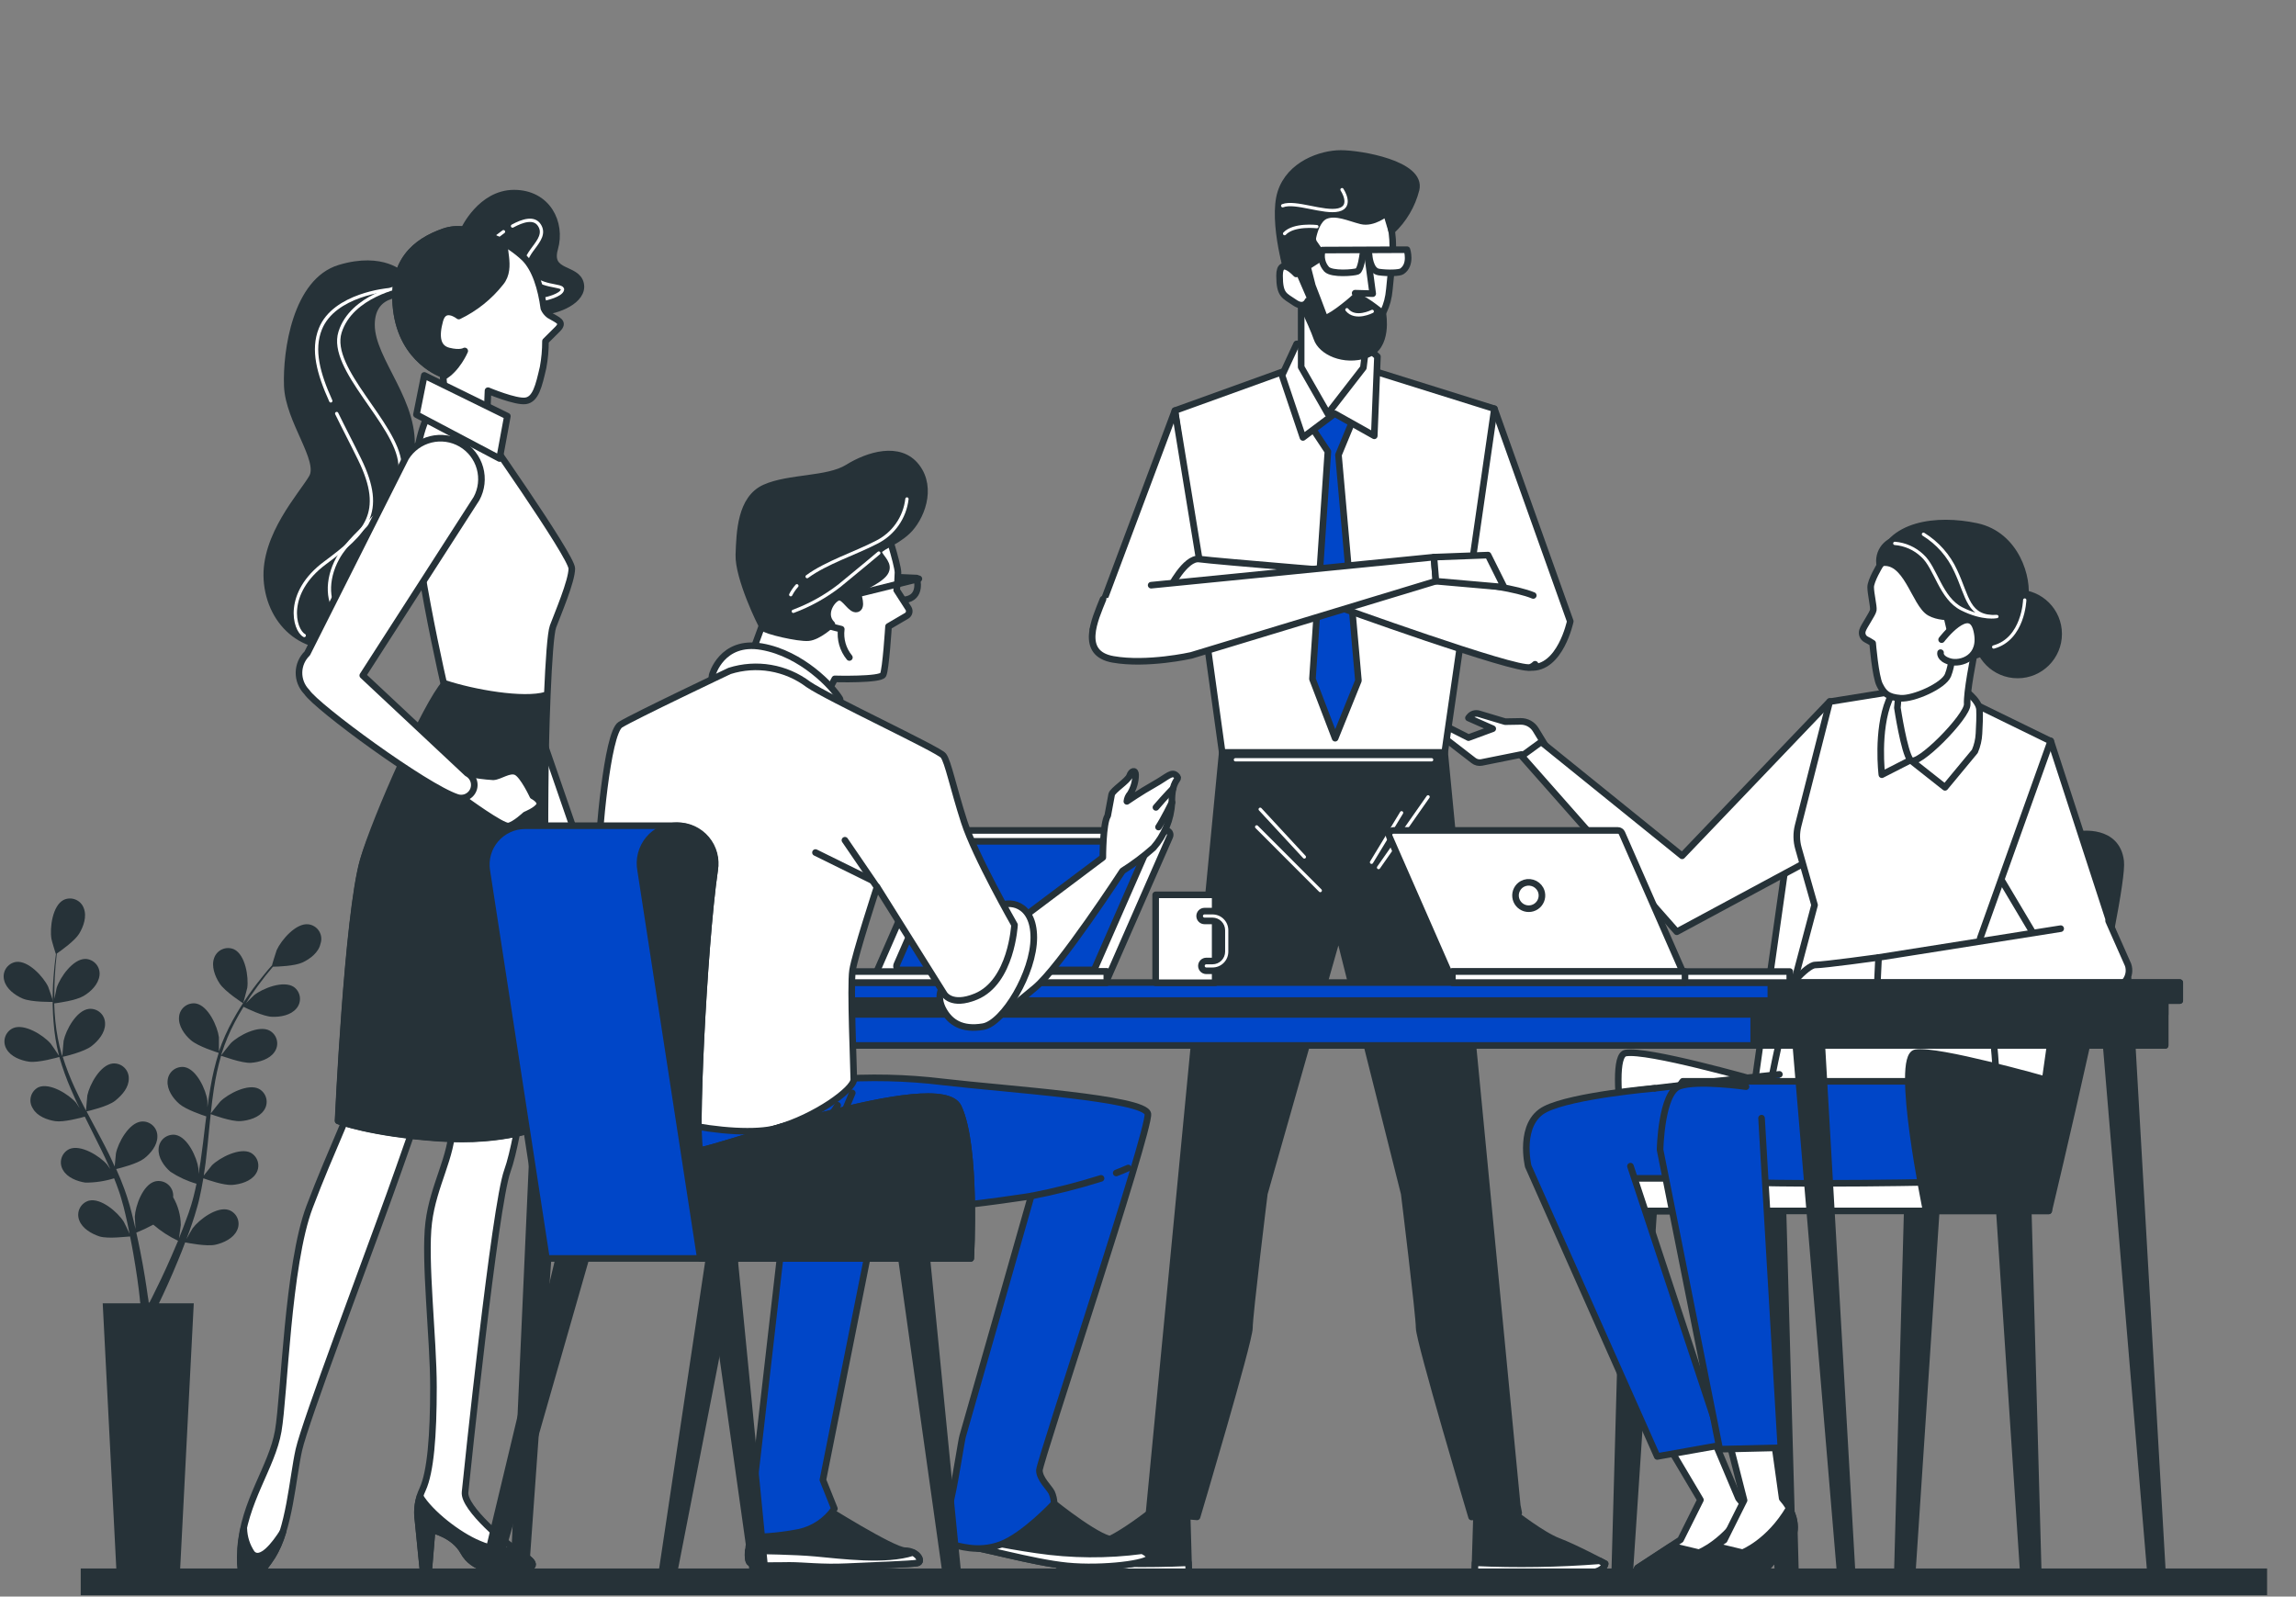 <?xml version="1.0" encoding="UTF-8"?> <svg xmlns="http://www.w3.org/2000/svg" width="348" height="242" viewBox="0 0 348 242" fill="none"><rect x="0" y="0" width="348" height="242" fill="#808080" stroke="none"/> <path d="M293.514 182.915L289.807 238.901C289.786 239.186 289.659 239.452 289.451 239.647C289.242 239.842 288.968 239.951 288.682 239.952C288.532 239.952 288.384 239.922 288.246 239.864C288.108 239.805 287.983 239.719 287.878 239.611C287.774 239.503 287.693 239.375 287.639 239.235C287.586 239.095 287.561 238.945 287.566 238.795L289.09 182.915H293.514Z" fill="#263238" stroke="#263238" stroke-linecap="round" stroke-linejoin="round"></path> <path d="M302.997 182.915L306.704 238.901C306.722 239.185 306.848 239.452 307.055 239.647C307.262 239.842 307.535 239.951 307.82 239.952C307.97 239.952 308.119 239.922 308.258 239.864C308.396 239.805 308.522 239.719 308.627 239.612C308.731 239.504 308.814 239.376 308.868 239.236C308.923 239.096 308.949 238.946 308.944 238.795L307.404 182.947L302.997 182.915Z" fill="#263238" stroke="#263238" stroke-linecap="round" stroke-linejoin="round"></path> <path d="M265.83 182.915L269.537 238.901C269.556 239.185 269.681 239.452 269.888 239.647C270.095 239.842 270.369 239.951 270.653 239.952C270.804 239.952 270.952 239.922 271.091 239.864C271.23 239.805 271.355 239.719 271.46 239.612C271.565 239.504 271.647 239.376 271.701 239.236C271.756 239.096 271.782 238.946 271.777 238.795L270.229 182.947L265.83 182.915Z" fill="#263238" stroke="#263238" stroke-linecap="round" stroke-linejoin="round"></path> <path d="M250.685 182.915L246.978 238.901C246.957 239.186 246.83 239.452 246.622 239.647C246.413 239.842 246.139 239.951 245.853 239.952C245.703 239.951 245.555 239.92 245.417 239.861C245.279 239.803 245.154 239.717 245.049 239.609C244.945 239.501 244.862 239.374 244.807 239.234C244.753 239.095 244.726 238.946 244.729 238.795L246.277 182.947L250.685 182.915Z" fill="#263238" stroke="#263238" stroke-linecap="round" stroke-linejoin="round"></path> <path d="M315.266 126.472C315.266 126.472 278.279 125.087 275.15 125.087C272.022 125.087 271.297 126.472 271.297 126.472L266.017 163.696C266.017 163.696 249.601 159.011 246.383 159.622C243.165 160.233 247.972 183.591 247.972 183.591H266.547L266.881 182.19H308.822L319.959 129.136C319.283 126.708 315.266 126.472 315.266 126.472Z" fill="white" stroke="#263238" stroke-linecap="round" stroke-linejoin="round"></path> <path d="M301.188 149.756C301.188 149.756 304.952 174.197 300.634 177.049C299.966 177.489 296.341 179.574 292.952 179.232C290.23 178.955 271.003 179.232 271.003 179.232C271.003 179.232 268.331 174.149 267.793 170.401C267.256 166.653 271.46 150.571 271.46 150.571L301.188 149.756Z" fill="white" stroke="#263238" stroke-linecap="round" stroke-linejoin="round"></path> <path d="M269.7 162.849C269.7 162.849 241.869 165.741 240.558 166.523C239.246 167.305 233.225 172.56 234.26 175.973C235.295 179.387 232.688 179.648 235.075 180.177C237.462 180.707 271.297 180.699 271.297 180.699" fill="#0046C8"></path> <path d="M269.7 162.849C269.7 162.849 241.869 165.741 240.558 166.523C239.246 167.305 233.225 172.56 234.26 175.973C235.295 179.387 232.688 179.648 235.075 180.177C237.462 180.707 271.297 180.699 271.297 180.699" stroke="#263238" stroke-linecap="round" stroke-linejoin="round"></path> <path d="M244.387 183.55H310.517V178.613H244.387V183.55Z" fill="white" stroke="#263238" stroke-linecap="round" stroke-linejoin="round"></path> <path d="M294.899 163.9H255.06C255.06 163.9 252.966 166.262 252.697 171.232C252.428 176.202 252.966 177.269 256.64 178.564C260.315 179.86 292.952 179.2 292.952 179.2" fill="#0046C8"></path> <path d="M294.899 163.9H255.06C255.06 163.9 252.966 166.262 252.697 171.232C252.428 176.202 252.966 177.269 256.64 178.564C260.315 179.86 292.952 179.2 292.952 179.2" stroke="#263238" stroke-linecap="round" stroke-linejoin="round"></path> <path d="M263.508 227.121L259.337 217.238L252.501 218.534L257.732 227.349L254.717 233.386L248.2 237.647C248.2 237.647 247.442 238.396 250.701 238.144C253.96 237.891 260.722 238.144 260.722 238.144L264.983 233.133C264.983 233.133 266.531 230.583 263.508 227.121Z" fill="white" stroke="#263238" stroke-linecap="round" stroke-linejoin="round"></path> <path d="M265.333 231.439L265.504 237.899H264.486L263.125 234.673L265.333 231.439Z" fill="#263238" stroke="#263238" stroke-linecap="round" stroke-linejoin="round"></path> <path d="M260.73 238.176L264.991 233.166C264.991 233.166 266.091 231.3 264.575 228.612C261.545 233.793 257.512 235.349 257.512 235.349L253.308 234.339L248.208 237.679C248.208 237.679 247.45 238.429 250.709 238.176C253.968 237.924 260.73 238.176 260.73 238.176Z" fill="#263238" stroke="#263238" stroke-linecap="round" stroke-linejoin="round"></path> <path d="M247.124 176.764L261.096 219.006L251.182 220.766L231.629 176.772C231.629 176.772 230.056 170.205 234.252 168.112C238.448 166.018 250.79 164.959 250.79 164.959" fill="#0046C8"></path> <path d="M247.124 176.764L261.096 219.006L251.182 220.766L231.629 176.772C231.629 176.772 230.056 170.205 234.252 168.112C238.448 166.018 250.79 164.959 250.79 164.959" stroke="#263238" stroke-linecap="round" stroke-linejoin="round"></path> <path d="M291.941 183.542C291.941 183.542 287.126 160.152 290.353 159.573C293.579 158.995 309.987 163.647 309.987 163.647L315.266 126.472C315.266 126.472 320.839 125.592 321.426 130.545C322.012 135.499 310.517 183.542 310.517 183.542H291.941Z" fill="#263238" stroke="#263238" stroke-linecap="round" stroke-linejoin="round"></path> <path d="M235.246 114.675L232.761 110.601C232.522 110.211 232.184 109.89 231.783 109.67C231.381 109.45 230.93 109.339 230.472 109.347L228.134 109.387L224.133 108.19C223.879 108.116 223.609 108.119 223.356 108.199C223.104 108.278 222.881 108.431 222.716 108.638L222.569 108.825L226.252 110.455L222.577 111.807L218.675 109.827C218.521 109.749 218.344 109.727 218.176 109.765C218.007 109.804 217.858 109.901 217.754 110.039C217.636 110.193 217.583 110.387 217.607 110.579C217.632 110.772 217.731 110.947 217.885 111.066L223.343 115.278C223.514 115.411 223.712 115.506 223.922 115.556C224.133 115.607 224.352 115.612 224.565 115.571L230.602 114.357L232.289 116.198L235.246 114.675Z" fill="white" stroke="#263238" stroke-linecap="round" stroke-linejoin="round"></path> <path d="M277.334 106.316L254.954 129.723L233.592 112.459L230.643 114.602L254.147 141.234L274.523 130.26L277.334 106.316Z" fill="white" stroke="#263238" stroke-linecap="round" stroke-linejoin="round"></path> <path d="M310.818 112.296L322.55 148.347L312.431 148.64L302.37 131.719C302.37 131.719 308.024 114.651 310.818 112.296Z" fill="white" stroke="#263238" stroke-linecap="round" stroke-linejoin="round"></path> <path d="M298.052 106.104L310.818 112.337L300.129 142.228L301.392 150.563L271.46 150.612L275.028 137.185L272.584 128.582C272.267 127.466 272.25 126.285 272.535 125.16L277.325 106.357L289.905 104.336L298.052 106.104Z" fill="white" stroke="#263238" stroke-linecap="round" stroke-linejoin="round"></path> <path d="M297.441 104.353C297.441 104.353 299.95 106.047 300.031 107.554C300.072 108.442 300.031 109.999 299.95 111.188C299.905 112.117 299.693 113.031 299.323 113.885L294.801 119.343L289.571 115.213L285.228 117.429C285.228 117.429 284.414 110.772 286.312 106.129C288.21 101.485 296.471 103.188 297.441 104.353Z" fill="white" stroke="#263238" stroke-linecap="round" stroke-linejoin="round"></path> <path d="M301.033 91.439C301.033 91.439 300.007 95.13 299.526 97.574C299.046 100.018 298.076 104.907 298.166 106.74C298.255 108.573 290.54 116.378 289.571 115.213C288.601 114.048 287.583 107.277 287.583 107.277L288.544 96.328C288.544 96.328 298.597 85.191 301.033 91.439Z" fill="white" stroke="#263238" stroke-linecap="round" stroke-linejoin="round"></path> <path d="M284.91 85.737C284.91 85.737 283.534 88.01 283.534 88.995C283.534 89.981 284.014 91.912 283.933 92.474C283.851 93.036 282.483 94.918 282.303 95.554C282.213 95.812 282.221 96.095 282.324 96.348C282.428 96.602 282.62 96.809 282.865 96.931C283.198 97.101 283.522 97.289 283.835 97.493C283.835 97.493 284.242 102.511 284.894 103.807C285.546 105.102 286.108 105.672 288.047 105.835C289.986 105.998 294.605 103.97 295.249 102.348C295.893 100.727 295.982 98.788 296.064 96.442C296.145 94.096 294.524 90.739 293.31 87.537C292.096 84.335 287.012 82.576 284.91 85.737Z" fill="white" stroke="#263238" stroke-linecap="round" stroke-linejoin="round"></path> <path d="M305.807 102.308C309.241 102.308 312.024 99.525 312.024 96.091C312.024 92.658 309.241 89.875 305.807 89.875C302.374 89.875 299.591 92.658 299.591 96.091C299.591 99.525 302.374 102.308 305.807 102.308Z" fill="#263238" stroke="#263238" stroke-linecap="round" stroke-linejoin="round"></path> <path d="M284.878 85.386C284.878 85.386 287.379 83.227 291.876 87.521C296.373 91.814 294.662 98.022 297.669 99.31C300.675 100.597 306.239 94.161 306.883 90.951C307.527 87.741 305.596 81.085 299.591 79.797C293.587 78.51 286.23 79.39 284.878 85.386Z" fill="#263238" stroke="#263238" stroke-linecap="round" stroke-linejoin="round"></path> <path d="M284.878 85.386C284.825 84.881 284.887 84.371 285.061 83.894C285.234 83.417 285.514 82.986 285.88 82.633C286.245 82.28 286.686 82.015 287.168 81.859C287.651 81.702 288.164 81.657 288.666 81.728C292.74 81.948 293.164 88.376 295.306 90.951C297.449 93.525 298.524 93.093 298.524 93.093C298.524 93.093 294.883 94.161 292.52 92.873C290.157 91.586 289.017 84.327 284.878 85.386Z" fill="#263238" stroke="#263238" stroke-linecap="round" stroke-linejoin="round"></path> <path d="M291.534 80.979C293.677 82.303 295.379 84.234 296.422 86.527C298.272 90.446 298.272 93.68 302.663 93.452C302.663 93.452 300.585 93.916 297.351 92.295C294.117 90.674 293.424 86.062 291.347 84.213C290.213 83.14 288.747 82.488 287.192 82.364" stroke="white" stroke-width="0.5" stroke-linecap="round" stroke-linejoin="round"></path> <path d="M306.883 90.951C306.883 90.951 306.696 96.833 302.182 98.071" stroke="white" stroke-width="0.5" stroke-linecap="round" stroke-linejoin="round"></path> <path d="M294.288 96.955C294.288 96.955 298.589 91.326 299.6 95.529C300.61 99.733 297.155 100.76 295.526 100.279C293.897 99.798 294.125 98.927 294.125 98.927" fill="white"></path> <path d="M294.288 96.955C294.288 96.955 298.589 91.326 299.6 95.529C300.61 99.733 297.155 100.76 295.526 100.279C293.897 99.798 294.125 98.927 294.125 98.927" stroke="#263238" stroke-linecap="round" stroke-linejoin="round"></path> <path d="M284.715 145.129C284.715 145.129 276.503 146.269 275.134 146.269C273.765 146.269 270.343 150.603 270.343 150.603H285.399L284.715 145.129Z" fill="white" stroke="#263238" stroke-linecap="round" stroke-linejoin="round"></path> <path d="M319.601 139.605L322.55 146.253C322.682 146.644 322.72 147.061 322.661 147.47C322.601 147.879 322.446 148.268 322.208 148.605C321.97 148.943 321.655 149.219 321.29 149.412C320.924 149.605 320.519 149.709 320.106 149.715L284.503 149.919L284.731 145.129L312.334 140.762" fill="white"></path> <path d="M319.601 139.605L322.55 146.253C322.682 146.644 322.72 147.061 322.661 147.47C322.601 147.879 322.446 148.268 322.208 148.605C321.97 148.943 321.655 149.219 321.29 149.412C320.924 149.605 320.519 149.709 320.106 149.715L284.503 149.919L284.731 145.129L312.334 140.762" stroke="#263238" stroke-linecap="round" stroke-linejoin="round"></path> <path d="M271.948 231.439L272.119 237.899H271.101L269.74 234.673L271.948 231.439Z" fill="#263238" stroke="#263238" stroke-linecap="round" stroke-linejoin="round"></path> <path d="M270.123 227.121L268.812 217.719L261.985 218.159L264.347 227.414L261.333 233.451L254.815 237.712C254.815 237.712 254.066 238.461 257.324 238.209C260.583 237.956 267.345 238.209 267.345 238.209L271.606 233.198C271.606 233.198 273.146 230.583 270.123 227.121Z" fill="white" stroke="#263238" stroke-linecap="round" stroke-linejoin="round"></path> <path d="M267.345 238.176L271.606 233.166C271.606 233.166 272.706 231.3 271.183 228.612C268.152 233.793 264.119 235.349 264.119 235.349L259.923 234.339L254.815 237.679C254.815 237.679 254.066 238.429 257.324 238.176C260.583 237.924 267.345 238.176 267.345 238.176Z" fill="#263238" stroke="#263238" stroke-linecap="round" stroke-linejoin="round"></path> <path d="M266.995 169.488L269.92 219.446L260.657 219.666L251.613 174.279C251.613 174.279 251.784 165.635 254.546 164.641C257.308 163.647 264.641 164.714 264.641 164.714" fill="#0046C8"></path> <path d="M266.995 169.488L269.92 219.446L260.657 219.666L251.613 174.279C251.613 174.279 251.784 165.635 254.546 164.641C257.308 163.647 264.641 164.714 264.641 164.714" stroke="#263238" stroke-linecap="round" stroke-linejoin="round"></path> <path d="M226.504 61.955L238 94.177C238 94.177 236.484 101.469 231.922 101.167C227.359 100.866 226.146 94.478 224.932 93.566C223.718 92.653 221.893 85.663 221.893 85.663L226.504 61.955Z" fill="white" stroke="#263238" stroke-linecap="round" stroke-linejoin="round"></path> <path d="M196.767 55.495L178.078 62.24L185.247 114.064H218.968L226.504 61.955L206.332 55.641L196.767 55.495Z" fill="white" stroke="#263238" stroke-linecap="round" stroke-linejoin="round"></path> <path d="M198.568 64.375L201.264 68.44L198.926 102.919L202.364 111.897L205.892 103.163L202.869 68.954L205.297 63.08L201.932 58.656L198.568 64.375Z" fill="#0046C8" stroke="#263238" stroke-linecap="round" stroke-linejoin="round"></path> <path d="M202.299 62.697L197.484 66.306L194.315 56.896L196.523 52.13L206.373 51.894L208.776 54.053L208.295 66.061L202.299 62.697Z" fill="white" stroke="#263238" stroke-linecap="round" stroke-linejoin="round"></path> <path d="M207.391 49.686L206.642 55.739L201.248 62.697L197.215 55.641V44.292C197.215 44.292 204.279 46.06 207.391 49.686Z" fill="white" stroke="#263238" stroke-linecap="round" stroke-linejoin="round"></path> <path d="M194.445 37.107C194.445 31.608 198.454 27.151 203.407 27.151C208.36 27.151 211.106 31.852 211.106 37.351C211.106 39.127 210.739 42.174 210.593 43.796C210.34 46.566 209.501 47.739 207.863 50.224C202.495 58.371 198.087 46.419 195.83 42.402C194.917 40.787 194.439 38.962 194.445 37.107Z" fill="white" stroke="#263238" stroke-linecap="round" stroke-linejoin="round"></path> <path d="M207.301 38.834L208.059 44.513L205.395 44.439" fill="white"></path> <path d="M207.301 38.834L208.059 44.513L205.395 44.439" stroke="#263238" stroke-linecap="round" stroke-linejoin="round"></path> <path d="M213.249 37.848L200.442 37.905C200.284 38.403 200.26 38.934 200.372 39.444C200.483 39.955 200.726 40.427 201.077 40.814C201.892 41.629 205.208 41.343 205.737 41.132C206.267 40.92 206.552 38.59 206.552 38.59H207.505C207.505 38.59 207.611 41.034 208.98 41.237C210.348 41.441 212.133 41.376 212.475 41.132C213.99 40.113 213.249 37.848 213.249 37.848Z" fill="white" stroke="#263238" stroke-linecap="round" stroke-linejoin="round"></path> <path d="M196.026 43.323C196.026 43.323 198.91 49.23 199.594 51.275C200.279 53.319 203.668 54.916 207.098 53.776C210.528 52.635 209.599 47.559 209.599 47.559C209.599 47.559 205.957 44.447 205.281 45.115C204.605 45.783 200.955 48.757 200.727 48.073C200.499 47.388 198.91 43.299 198.91 43.299L198.169 40.398L199.692 39.421C199.912 39.237 200.055 38.978 200.093 38.694C200.131 38.411 200.06 38.123 199.896 37.889L199.179 36.854C199.09 36.728 199.028 36.584 198.996 36.433C198.964 36.282 198.962 36.126 198.991 35.974C199.179 35.086 199.692 33.245 200.882 32.716C202.511 32.039 204.491 33.025 206.316 33.481C208.141 33.938 210.12 32.292 210.12 32.292L210.935 34.997C212.741 33.301 214.025 31.125 214.634 28.724C215.546 24.854 206.218 23.265 203.228 23.265C200.238 23.265 195.496 24.894 194.128 29.18C192.759 33.465 195.219 42.557 196.026 43.323Z" fill="#263238" stroke="#263238" stroke-linecap="round" stroke-linejoin="round"></path> <path d="M203.407 28.748C203.407 28.748 205.102 31.29 202.878 31.819C200.653 32.349 196.319 30.442 194.413 31.184" stroke="white" stroke-width="0.5" stroke-linecap="round" stroke-linejoin="round"></path> <path d="M199.594 34.353C199.594 34.353 196.107 33.929 194.706 35.412" stroke="white" stroke-width="0.5" stroke-linecap="round" stroke-linejoin="round"></path> <path d="M207.986 47.201C207.986 47.201 205.42 48.537 204.149 46.948" stroke="white" stroke-width="0.5" stroke-linecap="round" stroke-linejoin="round"></path> <path d="M196.458 41.523C196.458 41.523 193.94 38.752 193.94 41.775C193.94 44.798 194.698 44.798 196.205 45.849C197.712 46.9 198.226 45.596 198.226 45.596" fill="white"></path> <path d="M196.458 41.523C196.458 41.523 193.94 38.752 193.94 41.775C193.94 44.798 194.698 44.798 196.205 45.849C197.712 46.9 198.226 45.596 198.226 45.596" stroke="#263238" stroke-linecap="round" stroke-linejoin="round"></path> <path d="M230.072 229.32H230.187L229.967 228.212L218.968 114.072H185.247L174.159 229.312H174.281L181.435 229.923C181.435 229.923 189.37 203.282 189.37 201.295C189.37 199.307 191.635 180.927 191.635 180.927L202.886 141.373L212.833 180.927C212.833 180.927 215.098 199.347 215.098 201.295C215.098 203.242 223.042 229.94 223.042 229.94L229.771 229.361H230.072V229.32Z" fill="#263238" stroke="#263238" stroke-linecap="round" stroke-linejoin="round"></path> <path d="M216.451 120.785L208.947 131.499" stroke="white" stroke-width="0.5" stroke-linecap="round" stroke-linejoin="round"></path> <path d="M212.434 123.197L207.88 130.7" stroke="white" stroke-width="0.5" stroke-linecap="round" stroke-linejoin="round"></path> <path d="M191.007 122.667L197.696 129.894" stroke="white" stroke-width="0.5" stroke-linecap="round" stroke-linejoin="round"></path> <path d="M190.47 125.34L200.108 134.986" stroke="white" stroke-width="0.5" stroke-linecap="round" stroke-linejoin="round"></path> <path d="M187.252 115.164H216.988" stroke="white" stroke-width="0.5" stroke-linecap="round" stroke-linejoin="round"></path> <path d="M174.281 229.312C174.281 229.312 169.988 232.693 167.511 233.622C165.035 234.551 160.407 237.019 160.407 237.019C160.407 237.019 160.407 238.567 164.423 238.567H180.188L179.919 229.312H174.281Z" fill="#263238" stroke="#263238" stroke-linecap="round" stroke-linejoin="round"></path> <path d="M180.131 236.881C173.836 237.169 167.529 237.068 161.246 236.58L160.431 237.019C160.431 237.019 160.431 238.567 164.448 238.567H180.212L180.131 236.881Z" fill="white" stroke="#263238" stroke-linecap="round" stroke-linejoin="round"></path> <path d="M229.421 229.312C229.421 229.312 233.722 232.693 236.191 233.622C238.66 234.551 243.303 237.019 243.303 237.019C243.303 237.019 243.303 238.567 239.279 238.567H223.522L223.807 229.312H229.421Z" fill="#263238" stroke="#263238" stroke-linecap="round" stroke-linejoin="round"></path> <path d="M223.571 236.881C229.866 237.169 236.173 237.068 242.456 236.58L243.271 237.019C243.271 237.019 243.271 238.567 239.246 238.567H223.522L223.571 236.881Z" fill="white" stroke="#263238" stroke-linecap="round" stroke-linejoin="round"></path> <path d="M178.078 62.241L165.662 95.391H177.573L182.021 86.348L178.078 62.241Z" fill="white" stroke="#263238" stroke-linecap="round" stroke-linejoin="round"></path> <path d="M232.395 90.258C227.425 88.205 211.481 87.187 210.65 87.187C209.819 87.187 183.903 85.052 181.777 84.743C179.65 84.433 177.214 89.305 177.214 89.305L188.457 88.996L202.136 91.733C202.136 91.733 229.836 101.762 231.922 101.159C232.206 101.064 232.463 100.902 232.672 100.687" fill="white"></path> <path d="M232.395 90.258C227.425 88.205 211.481 87.187 210.65 87.187C209.819 87.187 183.903 85.052 181.777 84.743C179.65 84.433 177.214 89.305 177.214 89.305L188.457 88.996L202.136 91.733C202.136 91.733 229.836 101.762 231.922 101.159C232.206 101.064 232.463 100.902 232.672 100.687" stroke="#263238" stroke-linecap="round" stroke-linejoin="round"></path> <path d="M174.477 88.702L217.33 84.449L217.64 88.091L180.555 99.342C180.555 99.342 173.874 100.858 168.701 99.945C163.527 99.033 165.971 93.867 167.185 90.829" fill="white"></path> <path d="M174.477 88.702L217.33 84.449L217.64 88.091L180.555 99.342C180.555 99.342 173.874 100.858 168.701 99.945C163.527 99.033 165.971 93.867 167.185 90.829" stroke="#263238" stroke-linecap="round" stroke-linejoin="round"></path> <path d="M217.339 84.449L225.543 84.14L227.97 89.004L217.64 88.099L217.339 84.449Z" fill="white" stroke="#263238" stroke-linecap="round" stroke-linejoin="round"></path> <path d="M271.981 155.932L278.979 239.252C278.998 239.376 279.041 239.495 279.107 239.602C279.174 239.708 279.261 239.8 279.364 239.872C279.467 239.944 279.583 239.994 279.706 240.019C279.829 240.044 279.956 240.043 280.079 240.018C280.289 239.966 280.473 239.84 280.597 239.663C280.721 239.487 280.777 239.271 280.755 239.056L275.989 155.956L271.981 155.932Z" fill="#263238" stroke="#263238" stroke-linecap="round" stroke-linejoin="round"></path> <path d="M319.014 155.932L326.037 239.529C326.054 239.653 326.097 239.773 326.163 239.88C326.229 239.988 326.316 240.08 326.419 240.152C326.523 240.224 326.64 240.274 326.763 240.298C326.887 240.323 327.014 240.322 327.137 240.295C327.346 240.243 327.53 240.117 327.654 239.94C327.779 239.764 327.835 239.548 327.813 239.333L323.031 155.932H319.014Z" fill="#263238" stroke="#263238" stroke-linecap="round" stroke-linejoin="round"></path> <path d="M124.919 155.932L121.261 238.527C121.24 238.743 121.298 238.96 121.424 239.138C121.549 239.316 121.734 239.443 121.945 239.496C122.066 239.527 122.192 239.532 122.315 239.51C122.438 239.488 122.555 239.44 122.658 239.369C122.761 239.298 122.847 239.205 122.911 239.098C122.975 238.991 123.015 238.871 123.028 238.747L128.951 155.932H124.919Z" fill="#263238" stroke="#263238" stroke-linecap="round" stroke-linejoin="round"></path> <path d="M81.568 155.932L77.885 238.217C77.867 238.435 77.927 238.651 78.054 238.829C78.18 239.007 78.366 239.133 78.578 239.187C78.699 239.216 78.825 239.22 78.947 239.197C79.07 239.175 79.186 239.127 79.288 239.056C79.391 238.985 79.477 238.893 79.541 238.786C79.606 238.68 79.647 238.561 79.662 238.437L85.56 155.899L81.568 155.932Z" fill="#263238" stroke="#263238" stroke-linecap="round" stroke-linejoin="round"></path> <path d="M328.171 151.312H78.961V158.465H328.171V151.312Z" fill="#0046C8" stroke="#263238" stroke-linecap="round" stroke-linejoin="round"></path> <path d="M328.171 151.312H78.961V153.765H328.171V151.312Z" fill="#263238" stroke="#263238" stroke-linecap="round" stroke-linejoin="round"></path> <path d="M328.163 151.312H265.806V158.465H328.163V151.312Z" fill="#263238" stroke="#263238" stroke-linecap="round" stroke-linejoin="round"></path> <path d="M330.387 148.933H76.737V151.663H330.387V148.933Z" fill="#0046C8" stroke="#263238" stroke-linecap="round" stroke-linejoin="round"></path> <path d="M330.379 148.933H268.405V151.663H330.379V148.933Z" fill="#263238" stroke="#263238" stroke-linecap="round" stroke-linejoin="round"></path> <path d="M133.237 148.689H167.275C167.405 148.69 167.532 148.653 167.641 148.582C167.749 148.511 167.835 148.409 167.886 148.29L177.312 126.798C177.355 126.697 177.373 126.587 177.363 126.478C177.353 126.369 177.316 126.264 177.256 126.172C177.195 126.081 177.113 126.006 177.016 125.954C176.919 125.903 176.811 125.876 176.701 125.877H142.663C142.535 125.877 142.41 125.914 142.303 125.983C142.196 126.053 142.112 126.152 142.06 126.268L132.666 147.76C132.622 147.858 132.603 147.965 132.61 148.073C132.617 148.18 132.65 148.284 132.706 148.375C132.762 148.467 132.84 148.543 132.932 148.598C133.025 148.652 133.129 148.684 133.237 148.689Z" fill="white" stroke="#263238" stroke-linecap="round" stroke-linejoin="round"></path> <path d="M136.43 147.011H165.475C165.583 147.011 165.69 146.979 165.781 146.92C165.872 146.86 165.944 146.776 165.988 146.677L174.029 128.338C174.073 128.251 174.093 128.155 174.088 128.058C174.084 127.961 174.054 127.867 174.003 127.785C173.951 127.703 173.879 127.636 173.794 127.59C173.708 127.544 173.613 127.521 173.516 127.523H144.472C144.361 127.522 144.252 127.554 144.159 127.615C144.066 127.676 143.994 127.763 143.95 127.865L135.925 146.22C135.888 146.305 135.871 146.398 135.878 146.491C135.885 146.584 135.915 146.673 135.965 146.751C136.015 146.83 136.084 146.894 136.165 146.94C136.246 146.985 136.337 147.009 136.43 147.011Z" fill="#0046C8" stroke="#263238" stroke-linecap="round" stroke-linejoin="round"></path> <path d="M167.748 147.263H116.608V148.933H167.748V147.263Z" fill="white" stroke="#263238" stroke-linecap="round" stroke-linejoin="round"></path> <path d="M167.756 147.263H142.964V148.933H167.756V147.263Z" fill="white" stroke="#263238" stroke-linecap="round" stroke-linejoin="round"></path> <path d="M184.18 135.637H175.161V148.966H184.18V135.637Z" fill="white" stroke="#263238" stroke-linecap="round" stroke-linejoin="round"></path> <path d="M183.781 147.149H182.836C182.639 147.149 182.451 147.071 182.312 146.932C182.173 146.793 182.095 146.604 182.095 146.408C182.095 146.211 182.173 146.023 182.312 145.884C182.451 145.744 182.639 145.666 182.836 145.666H183.781C184.154 145.664 184.511 145.515 184.775 145.251C185.039 144.987 185.188 144.63 185.19 144.257V140.998C185.188 140.625 185.039 140.268 184.775 140.004C184.511 139.74 184.154 139.591 183.781 139.589H182.567C182.47 139.589 182.373 139.569 182.283 139.532C182.193 139.495 182.112 139.44 182.043 139.372C181.974 139.303 181.919 139.221 181.882 139.131C181.845 139.041 181.826 138.945 181.826 138.847C181.826 138.75 181.845 138.654 181.882 138.564C181.919 138.474 181.974 138.392 182.043 138.323C182.112 138.254 182.193 138.2 182.283 138.162C182.373 138.125 182.47 138.106 182.567 138.106H183.781C184.161 138.106 184.537 138.181 184.888 138.326C185.239 138.471 185.558 138.684 185.826 138.953C186.095 139.222 186.308 139.54 186.453 139.891C186.598 140.242 186.673 140.618 186.673 140.998V144.257C186.673 144.637 186.598 145.013 186.453 145.364C186.308 145.715 186.095 146.033 185.826 146.302C185.558 146.571 185.239 146.784 184.888 146.929C184.537 147.074 184.161 147.149 183.781 147.149Z" fill="white" stroke="#263238" stroke-linecap="round" stroke-linejoin="round"></path> <path d="M254.644 148.689H220.606C220.477 148.688 220.352 148.65 220.245 148.579C220.138 148.508 220.054 148.408 220.003 148.29L210.577 126.798C210.534 126.698 210.516 126.588 210.525 126.48C210.535 126.371 210.571 126.267 210.631 126.176C210.69 126.084 210.772 126.009 210.868 125.957C210.963 125.905 211.071 125.878 211.18 125.877H245.218C245.347 125.877 245.473 125.913 245.581 125.983C245.69 126.052 245.776 126.151 245.829 126.268L255.255 147.76C255.298 147.861 255.315 147.972 255.305 148.081C255.295 148.191 255.259 148.296 255.198 148.388C255.138 148.48 255.055 148.555 254.959 148.608C254.862 148.66 254.754 148.688 254.644 148.689Z" fill="white" stroke="#263238" stroke-linecap="round" stroke-linejoin="round"></path> <path d="M220.133 148.933H271.272V147.263H220.133V148.933Z" fill="white" stroke="#263238" stroke-linecap="round" stroke-linejoin="round"></path> <path d="M220.133 148.933H255.394V147.263H220.133V148.933Z" fill="white" stroke="#263238" stroke-linecap="round" stroke-linejoin="round"></path> <path d="M233.478 134.798C233.663 135.147 233.74 135.543 233.701 135.935C233.661 136.328 233.507 136.7 233.257 137.005C233.007 137.311 232.672 137.535 232.295 137.651C231.918 137.767 231.515 137.769 231.136 137.657C230.758 137.544 230.421 137.323 230.168 137.02C229.915 136.717 229.757 136.346 229.714 135.954C229.671 135.562 229.745 135.166 229.926 134.815C230.107 134.465 230.388 134.175 230.733 133.983C231.205 133.728 231.759 133.671 232.274 133.824C232.788 133.976 233.221 134.327 233.478 134.798Z" fill="white" stroke="#263238" stroke-linecap="round" stroke-linejoin="round"></path> <path d="M74.309 71.536L76.818 96.328L88.224 129.348L84.322 131.58L70.928 101.355L64.239 75.406C64.239 75.406 63.677 67.601 66.471 66.444C69.266 65.287 73.193 66.518 74.309 71.536Z" fill="white" stroke="#263238" stroke-linecap="round" stroke-linejoin="round"></path> <path d="M88.257 129.38C88.257 129.38 90.766 134.684 91.051 136.077C91.336 137.471 91.621 140.314 90.522 141.585C89.194 143.116 87.98 141.935 87.98 141.935C87.98 141.935 84.631 141.12 84.631 138.31C84.631 135.499 84.354 131.613 84.354 131.613L88.257 129.38Z" fill="white" stroke="#263238" stroke-linecap="round" stroke-linejoin="round"></path> <path d="M85.519 137.699L90.22 138.921" stroke="#263238" stroke-linecap="round" stroke-linejoin="round"></path> <path d="M86.644 134.529L87.98 136.631C87.98 136.631 84.867 141.951 86.537 140.558C88.208 139.165 91.328 137.471 91.051 136.077C90.579 134.615 89.957 133.207 89.194 131.873" fill="white"></path> <path d="M86.644 134.529L87.98 136.631C87.98 136.631 84.867 141.951 86.537 140.558C88.208 139.165 91.328 137.471 91.051 136.077C90.579 134.615 89.957 133.207 89.194 131.873" stroke="#263238" stroke-linecap="round" stroke-linejoin="round"></path> <path d="M60.972 41.742C60.972 41.742 58.104 38.647 51.489 40.635C44.873 42.622 43.342 53.214 43.545 58.501C43.749 63.788 48.841 69.752 47.301 72.4C45.761 75.048 40.018 81.223 40.458 87.879C40.898 94.535 46.413 99.79 54.357 97.362C62.3 94.935 60.972 85.215 59.392 81.663C57.811 78.111 61.16 76.588 62.259 68.864C63.359 61.141 56.304 54.745 56.304 49.23C56.304 43.714 62.007 44.602 62.007 44.602L60.972 41.742Z" fill="#263238" stroke="#263238" stroke-linecap="round" stroke-linejoin="round"></path> <path d="M51.033 62.681C52.076 64.831 53.289 67.129 54.495 69.606C58.52 77.818 55.375 80.783 49.257 85.329C43.138 89.875 44.539 95.464 46.112 96.328" stroke="white" stroke-width="0.5" stroke-linecap="round" stroke-linejoin="round"></path> <path d="M58.87 43.918C58.87 43.918 50.658 44.618 48.556 49.857C47.285 53.042 48.263 56.611 50.136 60.766" stroke="white" stroke-width="0.5" stroke-linecap="round" stroke-linejoin="round"></path> <path d="M52.866 94.283C53.498 94.52 54.171 94.626 54.846 94.593" stroke="white" stroke-width="0.5" stroke-linecap="round" stroke-linejoin="round"></path> <path d="M60.972 43.372C60.972 43.372 53.281 44.765 51.538 50.354C49.794 55.943 60.1 64.204 60.622 70.282C61.143 76.359 53.803 79.912 51.196 84.629C49.363 87.936 49.566 91.578 51.497 93.411" stroke="white" stroke-width="0.5" stroke-linecap="round" stroke-linejoin="round"></path> <path d="M80.704 155.858C80.704 155.858 78.806 172.25 76.9 177.481C74.993 182.711 70.724 223.813 70.488 226.192C70.252 228.571 76.663 234.029 79.279 235.7C81.894 237.37 80.704 237.834 77.853 238.07C75.001 238.307 71.677 237.834 70.252 235.219C68.826 232.604 65.494 231.895 65.494 231.895L65.021 237.598H64.068L63.359 230.469C63.117 228.851 63.364 227.197 64.068 225.719C65.258 223.104 65.698 217.638 65.698 210.24C65.698 202.843 64.272 190.989 64.981 185.286C65.689 179.583 68.549 175.305 68.549 170.556C68.549 165.806 68.785 158.677 68.785 158.677L80.704 155.858Z" fill="white" stroke="#263238" stroke-linecap="round" stroke-linejoin="round"></path> <path d="M63.359 230.469C63.17 229.243 63.273 227.99 63.661 226.811C65.135 229.304 69.364 232.685 72.622 234.029C74.389 234.794 76.316 235.119 78.236 234.975C78.619 235.26 78.977 235.504 79.279 235.7C81.894 237.329 80.704 237.834 77.853 238.07C75.001 238.307 71.677 237.834 70.252 235.219C68.826 232.604 65.494 231.895 65.494 231.895L65.021 237.598H64.068L63.359 230.469Z" fill="#263238" stroke="#263238" stroke-linecap="round" stroke-linejoin="round"></path> <path d="M66.919 158.474C66.919 158.474 62.846 170.588 59.082 181.041C55.318 191.494 46.25 215.495 45.297 219.772C44.344 224.049 43.871 231.895 41.224 235.936C38.576 239.977 35.993 241.875 36.466 234.746C36.938 227.618 41.224 222.387 42.169 216.921C43.114 211.454 43.594 191.738 46.918 182.947C50.242 174.157 53.811 167.028 54.251 164.413C54.576 161.81 54.733 159.19 54.723 156.567L66.919 158.474Z" fill="white" stroke="#263238" stroke-linecap="round" stroke-linejoin="round"></path> <path d="M36.954 231.691C36.99 233.035 37.408 234.341 38.16 235.455C39.529 236.987 41.737 234.013 42.886 232.196C42.51 233.507 41.962 234.761 41.256 235.928C38.641 239.961 36.026 241.867 36.498 234.738C36.577 233.713 36.729 232.695 36.954 231.691Z" fill="#263238" stroke="#263238" stroke-linecap="round" stroke-linejoin="round"></path> <path d="M65.046 62.843C65.046 62.843 63.62 64.033 62.667 72.115C61.714 80.197 67.661 105.379 67.661 105.379C67.661 105.379 57.444 122.113 55.066 130.431C52.687 138.75 51.261 169.912 51.261 169.912C51.261 169.912 56.255 171.818 66.471 172.527C76.688 173.236 82.154 170.629 82.154 170.629C82.154 170.629 82.627 126.154 82.627 119.303C82.627 112.451 83.108 96.865 83.817 94.967C84.525 93.069 86.668 88.075 86.668 86.177C86.668 84.278 72.378 64.033 72.378 64.033L65.046 62.843Z" fill="white" stroke="#263238" stroke-linecap="round" stroke-linejoin="round"></path> <path d="M55.041 130.431C56.915 123.914 64.671 106.577 67.441 103.595C71.653 104.996 79.336 106.381 82.766 105.355C82.66 107.799 82.603 116.924 82.603 119.262C82.603 126.154 82.13 170.588 82.13 170.588C82.13 170.588 76.664 173.203 66.447 172.487C56.231 171.77 51.237 169.871 51.237 169.871C51.237 169.871 52.662 138.75 55.041 130.431Z" fill="#263238" stroke="#263238" stroke-linecap="round" stroke-linejoin="round"></path> <path d="M70.317 34.834C70.317 34.834 72.867 29.277 77.91 29.277C82.953 29.277 85.193 33.758 84.077 37.677C82.961 41.596 87.434 40.48 87.996 43.005C88.558 45.531 84.354 47.201 82.114 47.201C79.873 47.201 70.317 34.834 70.317 34.834Z" fill="#263238" stroke="#263238" stroke-linecap="round" stroke-linejoin="round"></path> <path d="M77.682 34.264C79.181 33.449 80.941 32.862 81.755 34.133C83.328 36.577 78.44 38.5 80.012 41.123C81.584 43.747 85.43 43.046 85.251 43.918C85.071 44.789 82.635 45.311 82.635 45.311" stroke="white" stroke-width="0.5" stroke-linecap="round" stroke-linejoin="round"></path> <path d="M75.115 36.039C75.115 36.039 75.596 35.624 76.313 35.119" stroke="white" stroke-width="0.5" stroke-linecap="round" stroke-linejoin="round"></path> <path d="M83.246 47.763C82.889 47.498 82.609 47.144 82.431 46.737C82.024 43.73 81.144 40.773 79.482 39.111C76.968 36.744 73.761 35.245 70.333 34.834C69.318 34.684 68.282 34.779 67.311 35.111C62.984 36.626 59.269 39.616 60.068 46.826C60.948 54.77 67.131 56.758 67.131 56.758L67.571 61.646L73.747 64.513L73.967 59.218C73.967 59.218 78.154 60.978 79.67 60.758C81.185 60.538 81.657 58.55 82.317 55.682C82.56 54.374 82.68 53.045 82.676 51.715L84.525 49.873C85.576 48.806 84.542 48.545 83.246 47.763Z" fill="white" stroke="#263238" stroke-linecap="round" stroke-linejoin="round"></path> <path d="M60.052 46.826C59.237 39.616 62.968 36.626 67.294 35.111C68.266 34.779 69.302 34.684 70.317 34.834C72.654 35.146 74.904 35.928 76.932 37.131C75.694 36.879 77.804 40.52 75.865 42.834C74.167 44.982 72.002 46.715 69.535 47.902C69.535 47.902 67.335 46.134 66.667 48.562C65.999 50.989 66.227 52.749 67.995 53.197C69.763 53.645 70.439 53.197 70.439 53.197C70.439 53.197 69.266 55.975 67.18 57.124V56.725C67.18 56.725 60.972 54.778 60.052 46.826Z" fill="#263238" stroke="#263238" stroke-linecap="round" stroke-linejoin="round"></path> <path d="M76.9 63.08L75.718 69.499L63.123 62.843L64.312 56.904L76.9 63.08Z" fill="white" stroke="#263238" stroke-linecap="round" stroke-linejoin="round"></path> <path d="M70.814 117.209C72.118 117.488 73.442 117.668 74.773 117.746C75.808 117.681 77.217 116.516 78.26 117.013C79.303 117.51 80.761 120.647 80.761 120.647C80.761 120.647 82.146 121.347 81.747 122.089C81.348 122.83 79.637 123.515 79.637 123.515C79.637 123.515 78.008 125.054 77.063 125.209C76.118 125.364 70.358 121.136 70.358 121.136L70.814 117.209Z" fill="white" stroke="#263238" stroke-linecap="round" stroke-linejoin="round"></path> <path d="M71.425 120.256C71.616 120.027 71.753 119.758 71.826 119.469C71.899 119.18 71.907 118.878 71.848 118.586C71.789 118.294 71.666 118.018 71.487 117.78C71.308 117.542 71.078 117.347 70.814 117.209L54.984 102.381L72.223 75.577C72.993 74.16 73.179 72.499 72.744 70.946C72.309 69.394 71.286 68.072 69.892 67.261C68.498 66.45 66.843 66.214 65.278 66.603C63.714 66.992 62.362 67.976 61.51 69.345L46.568 99.041C45.791 99.795 45.342 100.824 45.318 101.906C45.293 102.989 45.696 104.037 46.438 104.825L46.495 104.882C47.994 107.196 64.484 119.294 69.307 120.875C69.681 120.994 70.083 120.998 70.46 120.888C70.837 120.778 71.173 120.558 71.425 120.256Z" fill="white" stroke="#263238" stroke-linecap="round" stroke-linejoin="round"></path> <path d="M134.06 79.219C134.06 79.219 136.105 85.549 136.105 86.779C136.09 87.668 136.022 88.555 135.901 89.435L137.701 92.23C137.807 92.41 137.84 92.623 137.793 92.826C137.746 93.029 137.623 93.206 137.449 93.322L134.671 94.951C134.671 94.951 134.263 101.469 133.856 102.283C133.449 103.098 126.524 102.903 126.524 102.903L124.275 107.188L112.625 102.699L115.688 94.316L115.053 81.663C115.053 81.663 122.206 75.341 134.06 79.219Z" fill="white" stroke="#263238" stroke-linecap="round" stroke-linejoin="round"></path> <path d="M126.084 94.617C126.084 94.617 124.055 96.523 122.531 96.654C121.008 96.784 116.055 95.635 115.672 95.13C115.289 94.625 111.867 87.513 111.989 84.083C112.111 80.653 112.25 75.577 115.924 73.931C119.599 72.286 125.448 72.783 128.495 70.885C131.542 68.986 136.365 67.455 138.907 70.754C141.449 74.054 139.543 78.624 137.514 80.531C135.485 82.437 132.943 82.975 133.196 83.79C133.449 84.604 134.972 85.566 134.084 86.837C133.196 88.107 130.01 89.281 130.01 89.753C130.01 90.226 130.776 92.042 129.888 92.295C129 92.548 128.104 90.519 127.216 90.519C126.328 90.519 124.438 92.971 126.084 94.617Z" fill="#263238" stroke="#263238" stroke-linecap="round" stroke-linejoin="round"></path> <path d="M120.78 88.792C120.414 89.201 120.102 89.656 119.851 90.144" stroke="white" stroke-width="0.5" stroke-linecap="round" stroke-linejoin="round"></path> <path d="M137.465 75.634C137.304 77.032 136.794 78.368 135.983 79.518C135.172 80.668 134.084 81.596 132.821 82.217C129.562 83.903 125.22 85.28 122.336 87.399" stroke="white" stroke-width="0.5" stroke-linecap="round" stroke-linejoin="round"></path> <path d="M133.196 83.83C133.196 83.83 130.304 86.274 127.208 88.792C125.095 90.427 122.747 91.732 120.242 92.662" stroke="white" stroke-width="0.5" stroke-linecap="round" stroke-linejoin="round"></path> <path d="M125.88 94.959L127.509 95.367C127.411 96.128 127.469 96.902 127.681 97.64C127.892 98.379 128.253 99.066 128.74 99.66" fill="white"></path> <path d="M125.88 94.959L127.509 95.367C127.411 96.128 127.469 96.902 127.681 97.64C127.892 98.379 128.253 99.066 128.74 99.66" stroke="#263238" stroke-linecap="round" stroke-linejoin="round"></path> <path d="M127.77 90.584L139.274 87.733" stroke="#263238" stroke-linecap="round" stroke-linejoin="round"></path> <path d="M136.316 87.505L138.94 87.619C138.94 87.619 139.844 90.584 137.115 90.926" stroke="#263238" stroke-linecap="round" stroke-linejoin="round"></path> <path d="M124.715 228.359C124.715 228.359 135.306 235.048 137.172 235.048C139.037 235.048 139.966 236.726 139.037 236.914C138.109 237.101 132.341 237.28 128.446 237.468C124.552 237.655 121.929 237.28 119.704 237.28C117.48 237.28 114.865 237.468 113.749 236.914C112.633 236.36 114.499 230.029 114.499 228.913C114.499 227.797 123.411 227.61 124.715 228.359Z" fill="#263238" stroke="#263238" stroke-linecap="round" stroke-linejoin="round"></path> <path d="M138.369 235.325C134.255 236.677 127.583 235.789 123.574 235.423C120.405 235.137 115.427 235.072 113.399 235.056C113.317 236.009 113.399 236.734 113.716 236.914C114.833 237.468 117.44 237.28 119.672 237.28C121.904 237.28 124.503 237.655 128.414 237.468C132.324 237.28 138.084 237.093 139.005 236.914C139.73 236.767 139.388 235.806 138.369 235.325Z" fill="white" stroke="#263238" stroke-linecap="round" stroke-linejoin="round"></path> <path d="M133.082 182.41L124.723 224.326L126.467 228.677C125.215 230.489 123.328 231.763 121.179 232.245C118.79 232.715 116.363 232.966 113.928 232.995C113.928 232.995 113 228.343 113.562 227.781C114.124 227.218 114.303 224.994 114.303 224.994L119.134 182.776L133.082 182.41Z" fill="#0046C8" stroke="#263238" stroke-linecap="round" stroke-linejoin="round"></path> <path d="M158.558 226.942C158.558 226.942 165.075 232.335 168.049 233.264C171.023 234.192 174.184 235.121 174.184 236.05C174.184 236.979 167.12 237.908 161.727 237.354C156.334 236.8 148.146 234.38 146.288 234.38C144.431 234.38 144.797 229.54 144.797 228.799C144.797 228.058 153.914 222.102 158.558 226.942Z" fill="#263238" stroke="#263238" stroke-linecap="round" stroke-linejoin="round"></path> <path d="M174.216 236.05C174.216 235.716 173.801 235.382 173.141 235.048C167.817 235.76 162.42 235.722 157.108 234.934C151.755 234.168 147.274 233.141 144.985 232.571C145.18 233.573 145.563 234.38 146.321 234.38C148.178 234.38 156.366 236.824 161.76 237.353C167.153 237.883 174.216 236.979 174.216 236.05Z" fill="white" stroke="#263238" stroke-linecap="round" stroke-linejoin="round"></path> <path d="M126.206 163.623C131.783 163.196 137.388 163.321 142.94 163.997C152.423 165.113 173.614 166.441 173.98 168.837C174.347 171.232 157.54 221.573 157.54 222.868C157.54 224.163 159.022 225.475 159.397 226.216C159.633 226.745 159.761 227.316 159.772 227.895C159.772 227.895 155.218 232.783 151.682 234.111C148.146 235.439 145.164 234.192 144.431 234.192C143.698 234.192 143.69 229.174 144.252 226.754C144.814 224.334 145.734 218.2 145.922 217.646C146.109 217.092 156.293 181.294 156.293 181.294C156.293 181.294 128.593 185.758 112.046 183.892C95.5 182.027 93.821 179.436 92.893 175.525C91.964 171.615 93.821 163.81 93.821 163.81L126.206 163.623Z" fill="#0046C8" stroke="#263238" stroke-linecap="round" stroke-linejoin="round"></path> <path d="M124.112 175.672C123.736 176.216 123.316 176.728 122.857 177.204" stroke="#263238" stroke-linecap="round" stroke-linejoin="round"></path> <path d="M129.179 165.667C128.11 168.345 126.878 170.954 125.489 173.48" stroke="#263238" stroke-linecap="round" stroke-linejoin="round"></path> <path d="M126.963 167.533C124.719 171.235 121.322 174.097 117.293 175.68" stroke="#263238" stroke-linecap="round" stroke-linejoin="round"></path> <path d="M169.182 177.798C169.817 177.554 170.428 177.301 171.006 177.041L169.182 177.798Z" fill="white"></path> <path d="M169.182 177.798C169.817 177.554 170.428 177.301 171.006 177.041" stroke="#263238" stroke-linecap="round" stroke-linejoin="round"></path> <path d="M156.293 181.294C159.872 180.602 163.408 179.708 166.884 178.613L156.293 181.294Z" fill="white"></path> <path d="M156.293 181.294C159.872 180.602 163.408 179.708 166.884 178.613" stroke="#263238" stroke-linecap="round" stroke-linejoin="round"></path> <path d="M177.793 119.531C178.184 117.975 178.836 118.097 178.314 117.583C177.597 116.867 177.019 117.714 174.941 118.879C172.864 120.044 170.795 121.47 170.795 121.47C170.84 121.037 171.019 120.63 171.308 120.305C171.833 119.446 172.115 118.46 172.123 117.453C172.123 116.638 171.471 116.801 171.21 117.583C170.949 118.366 168.619 119.783 168.489 120.435C168.359 121.087 167.894 123.645 167.894 123.645C167.153 124.761 167.153 129.967 167.153 129.967L152.056 141.308L144.431 150.27C144.431 150.27 147.779 155.663 149.637 154.921C151.494 154.18 152.423 153.431 156.888 149.707C160.668 146.554 170.143 132.012 170.143 132.012C171.793 130.975 173.355 129.804 174.811 128.509C176.491 126.608 177.484 124.198 177.63 121.665C177.595 120.95 177.65 120.233 177.793 119.531Z" fill="white" stroke="#263238" stroke-linecap="round" stroke-linejoin="round"></path> <path d="M107.94 102.324C107.94 102.324 109.374 96.947 115.468 98.022C121.562 99.098 126.222 104.116 127.298 105.909C128.373 107.701 107.582 105.192 107.582 105.192L107.94 102.324Z" fill="white" stroke="#263238" stroke-linecap="round" stroke-linejoin="round"></path> <path d="M143.07 149.284C143.07 149.284 141.653 150.815 143.07 153.227C144.04 154.897 145.751 156.176 149.026 155.614C152.089 155.076 156.692 147.467 156.692 142.114C156.692 136.762 152.749 136.411 151.315 137.454C149.881 138.497 143.07 149.284 143.07 149.284Z" fill="white" stroke="#263238" stroke-linecap="round" stroke-linejoin="round"></path> <path d="M110.58 101.697C110.58 101.697 96.078 108.581 94.033 109.844C91.988 111.107 90.685 127.319 90.685 130.114C90.685 132.908 92.73 160.258 93.284 164.885C93.838 169.513 111.696 172.698 117.651 171.02C123.607 169.342 129.408 165.113 129.408 163.623C129.408 162.132 128.846 149.496 129.22 147.076C129.595 144.656 132.935 134.432 132.935 134.432L143.087 150.628C143.087 150.628 144.154 152.616 147.926 151.052C153.319 148.819 153.767 140.192 153.767 140.192C153.767 140.192 147.82 129.78 146.142 124.574C144.463 119.368 143.698 115.457 142.981 114.528C142.264 113.6 125.497 105.787 122.523 103.742C120.84 102.473 118.877 101.626 116.8 101.271C114.722 100.915 112.589 101.061 110.58 101.697Z" fill="white" stroke="#263238" stroke-linecap="round" stroke-linejoin="round"></path> <path d="M132.895 134.432L128.063 127.36" stroke="#263238" stroke-linecap="round" stroke-linejoin="round"></path> <path d="M132.112 133.421L123.599 129.226" stroke="#263238" stroke-linecap="round" stroke-linejoin="round"></path> <path d="M106.881 186.76L114.311 239.569C114.328 239.692 114.371 239.809 114.436 239.914C114.501 240.019 114.587 240.11 114.689 240.179C114.791 240.249 114.907 240.297 115.028 240.32C115.15 240.342 115.274 240.339 115.395 240.311C115.603 240.259 115.787 240.135 115.912 239.96C116.038 239.786 116.097 239.572 116.079 239.358L110.84 185.888L106.881 186.76Z" fill="#263238" stroke="#263238" stroke-linecap="round" stroke-linejoin="round"></path> <path d="M85.536 187.176L73.12 239.04C73.091 239.16 73.088 239.285 73.111 239.407C73.133 239.528 73.181 239.643 73.251 239.745C73.321 239.847 73.411 239.934 73.516 239.999C73.621 240.064 73.739 240.106 73.861 240.123C74.073 240.155 74.29 240.108 74.47 239.991C74.65 239.874 74.781 239.695 74.839 239.488L89.259 189.155L85.536 187.176Z" fill="#263238" stroke="#263238" stroke-linecap="round" stroke-linejoin="round"></path> <path d="M108.087 186.532L100.184 239.268C100.166 239.39 100.173 239.514 100.205 239.632C100.236 239.751 100.292 239.862 100.368 239.958C100.445 240.055 100.54 240.134 100.649 240.192C100.757 240.25 100.876 240.285 100.999 240.295C101.213 240.306 101.424 240.24 101.593 240.109C101.763 239.977 101.878 239.788 101.919 239.578L111.949 188.186L108.087 186.532Z" fill="#263238" stroke="#263238" stroke-linecap="round" stroke-linejoin="round"></path> <path d="M136.064 186.76L143.494 239.569C143.511 239.692 143.553 239.809 143.618 239.914C143.684 240.019 143.77 240.11 143.872 240.179C143.974 240.249 144.089 240.297 144.211 240.32C144.332 240.342 144.457 240.339 144.577 240.311C144.786 240.259 144.97 240.135 145.095 239.96C145.221 239.786 145.28 239.572 145.262 239.358L139.999 185.872L136.064 186.76Z" fill="#263238" stroke="#263238" stroke-linecap="round" stroke-linejoin="round"></path> <path d="M73.779 131.955L82.823 190.752H147.135C147.135 190.752 148.089 173.806 145.254 167.818C142.418 161.83 107.41 174.67 106.148 174.336C105.211 174.1 106.596 143.744 108.315 131.882C108.435 131.047 108.374 130.195 108.137 129.386C107.899 128.576 107.49 127.828 106.938 127.19C106.385 126.553 105.702 126.041 104.935 125.691C104.167 125.341 103.333 125.16 102.49 125.16H79.596C78.746 125.159 77.906 125.343 77.134 125.698C76.361 126.053 75.675 126.571 75.122 127.217C74.569 127.863 74.163 128.621 73.931 129.439C73.699 130.257 73.647 131.115 73.779 131.955Z" fill="#0046C8" stroke="#263238" stroke-linecap="round" stroke-linejoin="round"></path> <path d="M145.254 167.818C142.418 161.83 107.41 174.67 106.148 174.336C105.211 174.1 106.596 143.744 108.315 131.882C108.465 131.057 108.432 130.21 108.217 129.4C108.003 128.59 107.613 127.837 107.074 127.195C106.536 126.553 105.862 126.037 105.102 125.685C104.342 125.332 103.513 125.152 102.675 125.156C101.837 125.16 101.011 125.349 100.254 125.709C99.497 126.069 98.829 126.592 98.297 127.239C97.766 127.887 97.383 128.644 97.177 129.456C96.971 130.268 96.946 131.116 97.105 131.939L106.148 190.736H147.136C147.136 190.736 148.089 173.806 145.254 167.818Z" fill="#263238" stroke="#263238" stroke-linecap="round" stroke-linejoin="round"></path> <path d="M177.793 119.531C177.793 119.531 176.758 120.565 175.202 122.382L177.793 119.531Z" fill="white"></path> <path d="M177.793 119.531C177.793 119.531 176.758 120.565 175.202 122.382" stroke="#263238" stroke-linecap="round" stroke-linejoin="round"></path> <path d="M177.63 121.633C177.63 121.633 176.367 124.199 175.593 125.364L177.63 121.633Z" fill="white"></path> <path d="M177.63 121.633C177.63 121.633 176.367 124.199 175.593 125.364" stroke="#263238" stroke-linecap="round" stroke-linejoin="round"></path> <path d="M3.421 151.353C4.774 151.94 8.073 151.866 8.081 151.866C8.09 151.866 7.373 149.707 7.307 149.577C6.582 148.053 4.285 145.552 2.419 145.805C2.11 145.855 1.816 145.97 1.554 146.142C1.293 146.314 1.071 146.539 0.902 146.803C0.734 147.067 0.623 147.363 0.577 147.673C0.531 147.982 0.551 148.298 0.635 148.599C0.945 149.887 2.264 150.848 3.421 151.353Z" fill="#263238"></path> <path d="M46.722 140.102C44.848 139.898 42.648 142.465 41.94 144.004C41.883 144.135 41.198 146.318 41.231 146.318C40.872 146.717 40.498 147.133 40.098 147.638C39.365 148.534 38.55 149.561 37.727 150.734C36.841 151.991 36.025 153.297 35.283 154.644C34.447 156.156 33.744 157.737 33.181 159.37C33.185 159.389 33.185 159.408 33.181 159.427C33.181 158.881 33.181 157.333 33.181 157.219C32.962 155.549 31.552 152.453 29.711 152.111C29.404 152.061 29.09 152.077 28.79 152.156C28.489 152.235 28.209 152.376 27.966 152.57C27.724 152.764 27.525 153.007 27.382 153.283C27.239 153.559 27.155 153.862 27.136 154.172C27.022 155.5 27.951 156.828 28.921 157.659C29.98 158.604 32.913 159.516 33.149 159.59C32.616 161.283 32.202 163.012 31.91 164.763C31.723 165.773 31.576 166.792 31.438 167.818C31.438 167.338 31.438 166.914 31.438 166.857C31.226 165.187 29.809 162.091 27.976 161.749C27.666 161.7 27.351 161.718 27.048 161.799C26.746 161.881 26.465 162.025 26.222 162.222C25.979 162.42 25.781 162.666 25.639 162.945C25.498 163.224 25.417 163.53 25.401 163.842C25.295 165.17 26.216 166.498 27.193 167.338C28.171 168.177 30.623 169.016 31.267 169.22C31.218 169.619 31.161 170.034 31.112 170.401C30.892 172.291 30.672 174.181 30.403 176.022C30.306 176.674 30.192 177.31 30.077 177.945C30.077 177.521 30.077 177.171 30.077 177.13C29.858 175.46 28.448 172.364 26.607 172.022C26.298 171.975 25.982 171.993 25.68 172.076C25.379 172.159 25.098 172.304 24.856 172.502C24.614 172.7 24.416 172.947 24.276 173.226C24.135 173.506 24.055 173.812 24.041 174.124C23.934 175.444 24.855 176.772 25.833 177.611C27.049 178.415 28.382 179.028 29.784 179.428C29.646 180.08 29.507 180.723 29.344 181.351C29.222 181.774 29.14 182.165 28.994 182.605C28.847 183.045 28.725 183.42 28.595 183.844C28.309 184.617 28.024 185.424 27.731 186.174C27.527 186.703 27.324 187.2 27.128 187.697C27.226 187.053 27.397 185.783 27.405 185.677C27.382 184.196 26.981 182.746 26.24 181.465C26.26 181.302 26.26 181.138 26.24 180.976C26.203 180.662 26.1 180.36 25.937 180.089C25.774 179.819 25.556 179.586 25.296 179.406C25.036 179.227 24.741 179.105 24.431 179.048C24.12 178.991 23.801 179.001 23.495 179.077C21.67 179.558 20.521 182.752 20.431 184.43C20.431 184.528 20.497 185.611 20.545 186.296C20.456 185.897 20.366 185.481 20.268 185.106C20.081 184.292 19.861 183.477 19.641 182.662C19.511 182.247 19.389 181.847 19.258 181.416C19.128 180.984 18.965 180.601 18.818 180.145C18.46 179.159 18.052 178.181 17.612 177.204C18.313 177.033 20.806 176.389 21.808 175.631C22.81 174.874 23.861 173.611 23.853 172.283C23.863 171.967 23.805 171.652 23.683 171.36C23.561 171.068 23.379 170.805 23.148 170.589C22.916 170.373 22.642 170.209 22.342 170.108C22.042 170.006 21.724 169.97 21.409 170.002C19.535 170.205 17.906 173.187 17.572 174.833C17.572 174.939 17.433 176.145 17.384 176.813C17.124 176.226 16.855 175.639 16.57 175.053C15.755 173.375 14.826 171.688 13.938 170.01L13.123 168.462C13.376 168.405 16.382 167.72 17.474 166.832C18.566 165.944 19.527 164.82 19.519 163.484C19.527 163.168 19.468 162.854 19.346 162.562C19.224 162.271 19.041 162.009 18.811 161.793C18.579 161.577 18.305 161.413 18.006 161.312C17.707 161.21 17.389 161.173 17.075 161.203C15.201 161.407 13.58 164.388 13.238 166.034C13.238 166.164 13.05 167.9 13.034 168.348C12.447 167.215 11.869 166.075 11.347 164.934C10.632 163.392 10.017 161.806 9.506 160.184C9.62 160.184 12.765 159.451 13.889 158.555C14.883 157.789 15.942 156.535 15.926 155.207C15.936 154.89 15.878 154.576 15.756 154.283C15.634 153.991 15.452 153.728 15.22 153.513C14.989 153.297 14.714 153.133 14.415 153.031C14.115 152.93 13.797 152.894 13.482 152.925C11.608 153.129 9.987 156.111 9.645 157.757C9.645 157.887 9.449 159.761 9.441 160.103C9.441 160.005 9.376 159.916 9.343 159.818C8.88 158.179 8.561 156.502 8.39 154.807C8.292 153.87 8.243 152.974 8.211 152.094C8.805 152.021 11.47 151.663 12.635 150.986C13.8 150.31 14.899 149.202 15.079 147.882C15.121 147.572 15.098 147.257 15.011 146.956C14.923 146.656 14.774 146.377 14.572 146.138C14.37 145.9 14.12 145.706 13.838 145.57C13.556 145.434 13.249 145.358 12.936 145.349C11.046 145.349 9.107 148.135 8.585 149.732C8.585 149.821 8.374 150.734 8.243 151.402C8.243 151.011 8.243 150.587 8.243 150.221C8.243 148.795 8.333 147.491 8.423 146.343C8.48 145.683 8.545 145.088 8.61 144.534C9.156 144.159 11.331 142.628 11.999 141.528C12.667 140.428 13.189 138.904 12.7 137.666C12.595 137.372 12.429 137.103 12.213 136.877C11.998 136.652 11.737 136.474 11.448 136.355C11.159 136.237 10.848 136.181 10.536 136.19C10.224 136.2 9.918 136.275 9.636 136.411C7.958 137.275 7.518 140.64 7.795 142.302C7.795 142.44 8.455 144.64 8.48 144.624C8.406 145.153 8.333 145.723 8.268 146.351C8.154 147.508 8.04 148.795 7.999 150.245C7.95 151.783 7.988 153.323 8.113 154.856C8.233 156.577 8.506 158.284 8.928 159.956C8.931 159.975 8.931 159.995 8.928 160.013C8.634 159.549 7.763 158.278 7.681 158.188C6.581 156.917 3.705 155.101 1.978 155.842C1.693 155.971 1.439 156.159 1.232 156.393C1.024 156.627 0.869 156.902 0.775 157.201C0.681 157.499 0.651 157.814 0.687 158.124C0.723 158.435 0.825 158.734 0.984 159.003C1.628 160.168 3.16 160.747 4.406 160.926C5.807 161.13 8.757 160.274 8.993 160.209C9.477 161.898 10.073 163.552 10.777 165.162C11.184 166.099 11.592 167.036 12.072 167.965C11.804 167.566 11.559 167.215 11.527 167.15C10.427 165.879 7.551 164.062 5.824 164.804C5.544 164.946 5.297 165.147 5.1 165.392C4.903 165.637 4.76 165.92 4.681 166.224C4.602 166.528 4.588 166.846 4.64 167.156C4.692 167.465 4.81 167.761 4.984 168.022C5.62 169.187 7.16 169.765 8.398 169.945C9.636 170.124 12.187 169.456 12.854 169.26C13.034 169.619 13.205 169.977 13.384 170.328C14.199 172.03 15.103 173.725 15.893 175.411C16.17 176.006 16.423 176.601 16.708 177.196L16.227 176.511C15.128 175.24 12.252 173.432 10.524 174.165C10.24 174.296 9.986 174.485 9.78 174.72C9.573 174.955 9.419 175.231 9.326 175.53C9.233 175.829 9.204 176.144 9.24 176.455C9.277 176.765 9.379 177.065 9.539 177.334C10.182 178.499 11.714 179.077 12.952 179.257C14.425 179.263 15.889 179.043 17.295 178.605C17.539 179.224 17.784 179.843 17.987 180.446C18.126 180.87 18.28 181.261 18.386 181.693C18.492 182.124 18.623 182.507 18.737 182.947C18.932 183.762 19.136 184.577 19.307 185.391C19.429 185.937 19.535 186.467 19.641 187.021C19.364 186.426 18.826 185.269 18.753 185.18C17.857 183.754 15.29 181.53 13.466 181.994C13.165 182.081 12.886 182.23 12.647 182.431C12.408 182.632 12.214 182.881 12.077 183.163C11.941 183.444 11.864 183.75 11.854 184.063C11.843 184.375 11.898 184.686 12.015 184.976C12.472 186.222 13.897 187.029 15.095 187.42C16.423 187.819 19.348 187.42 19.714 187.42C19.894 188.292 20.048 189.147 20.195 189.954C20.684 192.748 21.01 195.103 21.181 196.74C21.181 197.034 21.246 197.294 21.27 197.555H15.568L17.637 237.94H27.299L29.369 197.555H24.081L24.203 197.319C24.928 195.803 25.931 193.636 27.014 190.98C27.364 190.166 27.715 189.245 28.065 188.316C28.424 188.39 31.324 188.976 32.668 188.667C33.898 188.39 35.381 187.697 35.927 186.491C36.066 186.211 36.145 185.904 36.158 185.592C36.17 185.279 36.117 184.967 36.001 184.676C35.885 184.386 35.709 184.123 35.484 183.905C35.259 183.687 34.991 183.519 34.697 183.412C32.913 182.809 30.192 184.837 29.189 186.19C29.132 186.271 28.587 187.208 28.253 187.819L28.684 186.679C28.969 185.905 29.23 185.114 29.499 184.275L29.866 183.029C30.004 182.613 30.094 182.165 30.208 181.725C30.444 180.707 30.64 179.664 30.819 178.605C31.495 178.849 33.931 179.697 35.186 179.607C36.44 179.517 38.013 179.061 38.738 177.978C38.922 177.72 39.049 177.427 39.111 177.117C39.172 176.807 39.168 176.487 39.097 176.179C39.026 175.871 38.891 175.582 38.7 175.33C38.508 175.078 38.266 174.87 37.988 174.719C36.359 173.904 33.312 175.452 32.122 176.633C32.049 176.715 31.308 177.66 30.884 178.189C30.982 177.554 31.079 176.919 31.161 176.267C31.397 174.401 31.568 172.503 31.756 170.613C31.813 170.034 31.878 169.456 31.935 168.877C32.179 168.967 35.047 170.034 36.457 169.936C37.703 169.847 39.276 169.391 40.001 168.307C40.184 168.05 40.311 167.757 40.373 167.447C40.435 167.137 40.431 166.817 40.36 166.509C40.289 166.201 40.154 165.911 39.962 165.659C39.771 165.408 39.529 165.199 39.251 165.048C37.622 164.193 34.583 165.781 33.385 166.963C33.295 167.052 32.204 168.421 31.943 168.78C32.082 167.509 32.228 166.246 32.424 164.999C32.675 163.321 33.037 161.66 33.507 160.03C33.621 160.03 36.603 161.195 38.053 161.097C39.3 161.007 40.872 160.543 41.597 159.468C41.782 159.211 41.911 158.917 41.973 158.607C42.036 158.297 42.032 157.977 41.961 157.668C41.89 157.36 41.754 157.07 41.562 156.818C41.37 156.567 41.127 156.359 40.848 156.209C39.218 155.345 36.18 156.934 34.982 158.123C34.892 158.213 33.719 159.687 33.524 159.964L33.597 159.679C34.114 158.055 34.774 156.479 35.569 154.97C36 154.156 36.457 153.341 36.913 152.608C37.45 152.877 39.911 154.074 41.215 154.123C42.518 154.172 44.082 153.887 44.929 152.86C45.131 152.626 45.281 152.353 45.371 152.057C45.461 151.762 45.489 151.451 45.452 151.145C45.415 150.838 45.315 150.543 45.158 150.277C45 150.011 44.789 149.781 44.538 149.601C42.966 148.559 39.813 149.805 38.502 150.856C38.428 150.913 37.76 151.573 37.288 152.062C37.499 151.728 37.711 151.377 37.923 151.068C38.738 149.878 39.504 148.844 40.221 147.923C40.628 147.41 41.035 146.954 41.369 146.53C42.029 146.53 44.693 146.432 45.858 145.886C47.023 145.34 48.302 144.355 48.571 143.059C48.684 142.743 48.724 142.406 48.687 142.072C48.651 141.739 48.54 141.418 48.362 141.133C48.184 140.849 47.944 140.608 47.66 140.43C47.376 140.251 47.055 140.139 46.722 140.102ZM25.988 190.41C24.855 193.017 23.812 195.143 23.071 196.618L22.655 197.433H22.533C22.533 197.148 22.452 196.83 22.403 196.48C22.175 194.85 21.816 192.455 21.254 189.644C21.083 188.756 20.879 187.811 20.659 186.842C21.54 186.486 22.399 186.081 23.234 185.628C24.367 186.611 25.631 187.434 26.99 188.072C26.656 188.862 26.314 189.661 25.988 190.41Z" fill="#263238"></path> <path d="M36.857 152.078C36.857 152.078 37.46 149.887 37.476 149.74C37.712 148.07 37.183 144.721 35.48 143.898C35.197 143.772 34.891 143.706 34.581 143.704C34.271 143.702 33.964 143.765 33.68 143.888C33.395 144.012 33.14 144.193 32.929 144.421C32.719 144.648 32.558 144.917 32.458 145.21C32.001 146.457 32.58 147.988 33.272 149.047C34.087 150.318 36.857 152.078 36.857 152.078Z" fill="#263238"></path> <path d="M343.618 237.745H12.236V241.802H343.618V237.745Z" fill="#263238"></path> </svg> 